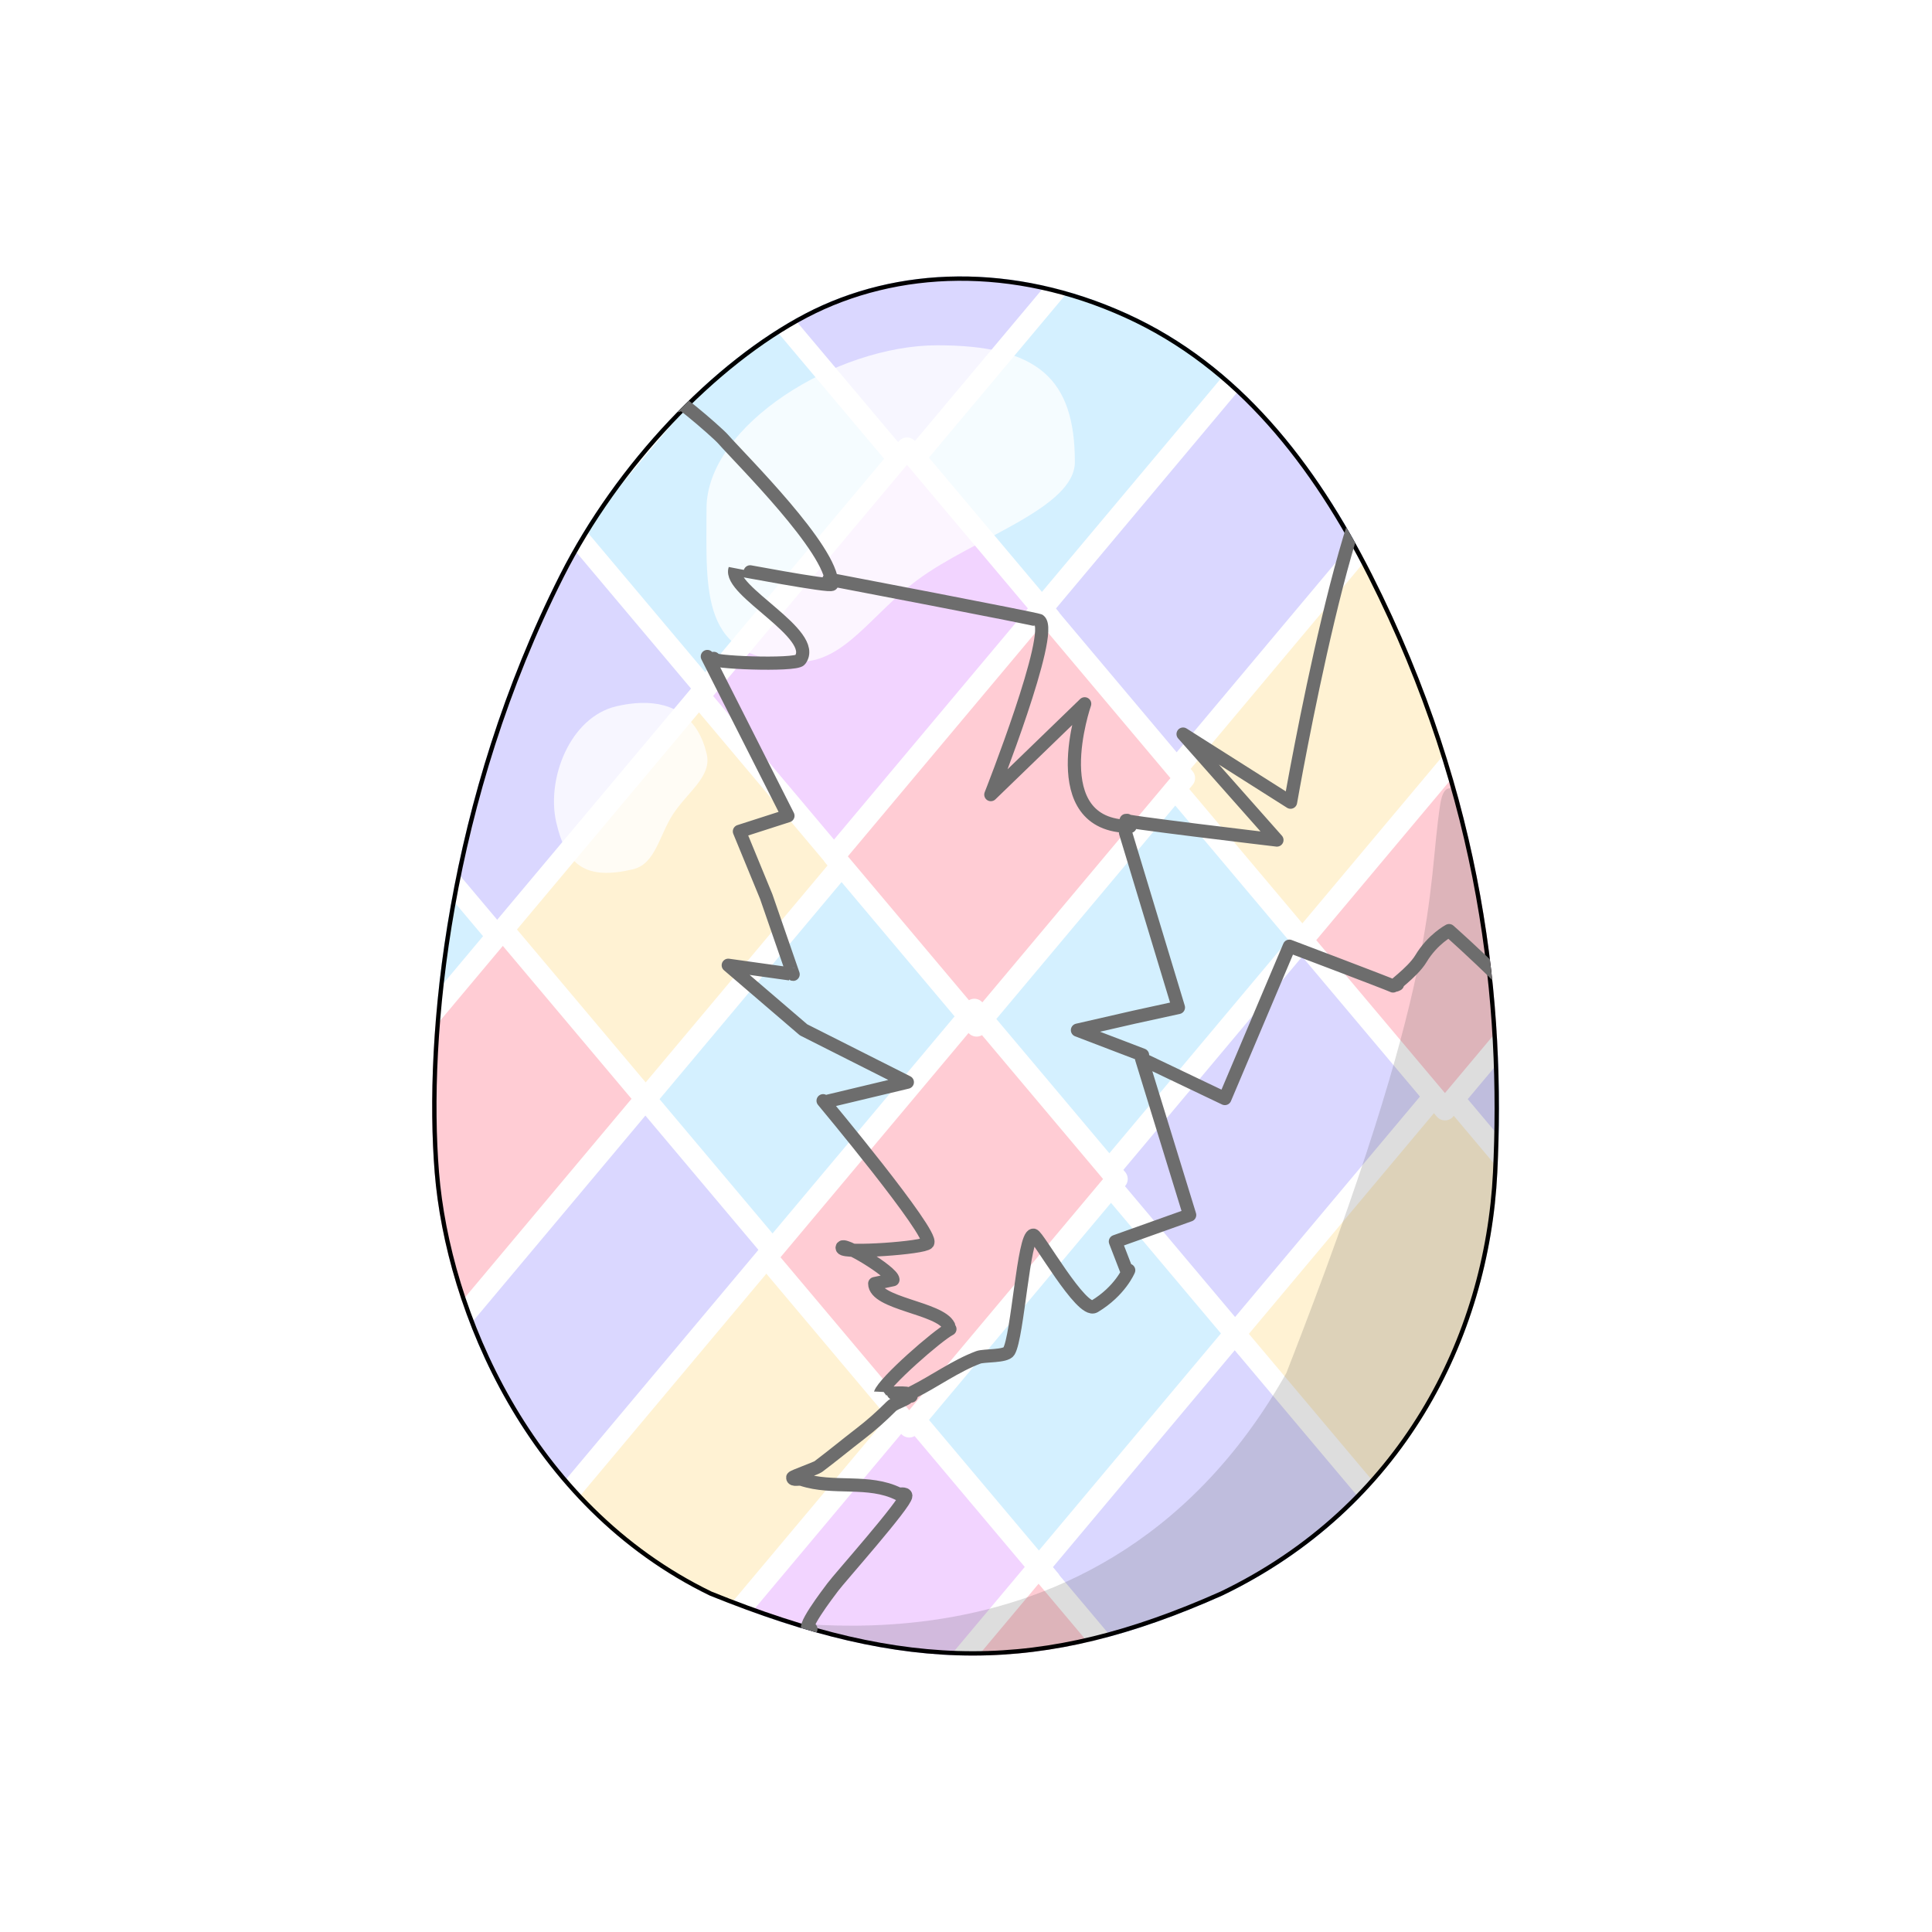 <?xml version="1.0" encoding="UTF-8" standalone="no"?>
<!DOCTYPE svg PUBLIC "-//W3C//DTD SVG 1.1//EN" "http://www.w3.org/Graphics/SVG/1.1/DTD/svg11.dtd">
<!-- Created with Vectornator (http://vectornator.io/) -->
<svg height="100%" stroke-miterlimit="10" style="fill-rule:nonzero;clip-rule:evenodd;stroke-linecap:round;stroke-linejoin:round;" version="1.1" viewBox="0 0 2000 2000" width="100%" xml:space="preserve" xmlns="http://www.w3.org/2000/svg" xmlns:vectornator="http://vectornator.io" xmlns:xlink="http://www.w3.org/1999/xlink">
<defs>
<path d="M833.687 324.633C738.869 374.161 637.99 479.559 579.627 595.093C462.536 826.886 438.436 1071.06 450.005 1213.95C461.574 1356.84 545.255 1559.76 734.751 1651.7C939.472 1734.53 1079.25 1734.53 1265.25 1651.7C1451.96 1561.93 1541.51 1385.9 1550 1213.95C1558.48 1041.99 1537.52 826.886 1420.43 595.093C1362.06 479.559 1283.24 377.62 1166.31 324.633C1049.39 271.645 928.505 275.105 833.687 324.633Z" id="Fill"/>
<filter color-interpolation-filters="sRGB" filterUnits="userSpaceOnUse" height="1063.25" id="Filter" width="977.393" x="721.456" y="749.455">
<feGaussianBlur in="SourceGraphic" result="Blur" stdDeviation="26.647"/>
</filter>
<filter color-interpolation-filters="sRGB" filterUnits="userSpaceOnUse" height="1291.84" id="Filter_2" width="872.818" x="688.591" y="404.326">
<feGaussianBlur in="SourceGraphic" result="Blur" stdDeviation="1.066"/>
</filter>
</defs>
<clipPath id="ArtboardFrame">
<rect height="2000" width="2000" x="0" y="0"/>
</clipPath>
<g clip-path="url(#ArtboardFrame)" id="Egg-container" vectornator:layerName="Egg container">
<use fill="#b8d7f8" fill-rule="nonzero" opacity="1" stroke="none" vectornator:layerName="Base" xlink:href="#Fill"/>
<clipPath clip-rule="nonzero" id="ClipPath">
<use xlink:href="#Fill"/>
</clipPath>
<g clip-path="url(#ClipPath)">
<g opacity="1" vectornator:layerName="Pattern">
<path d="M1144.85 218.66L1292.56 394.162L1077.43 650.711L929.718 475.21L1144.85 218.66ZM799.441 297.942L947.151 473.443L732.022 729.992L584.311 554.491L799.441 297.942ZM1217.83 795.969L1365.54 971.471L1150.41 1228.02L1002.7 1052.52L1217.83 795.969ZM869.173 878.974L1016.88 1054.48L801.754 1311.02L654.043 1135.52L869.173 878.974ZM1148.1 1210.99L1295.81 1386.49L1080.68 1643.04L932.971 1467.54L1148.1 1210.99ZM381.049 795.969L528.759 971.471L313.63 1228.02L165.919 1052.52L381.049 795.969Z" fill="#d4f0ff" fill-rule="nonzero" opacity="1" stroke="#ffffff" stroke-linecap="butt" stroke-linejoin="round" stroke-width="22.145" vectornator:layerName="Curve 5"/>
<path d="M1005.38 52.651L1153.09 228.152L937.965 484.702L790.254 309.2L1005.38 52.651ZM1284.31 384.669L1432.02 560.171L1216.89 816.72L1069.18 641.219L1284.31 384.669ZM1699.45 878.974L1847.16 1054.48L1632.03 1311.02L1484.32 1135.52L1699.45 878.974ZM1357.3 961.978L1505.01 1137.48L1289.88 1394.03L1142.17 1218.53L1357.3 961.978ZM590.245 546.955L737.955 722.457L522.826 979.006L375.115 803.505L590.245 546.955ZM1284.31 1373.28L1432.02 1548.78L1216.89 1805.33L1069.18 1629.83L1284.31 1373.28ZM659.977 1127.99L807.687 1303.49L592.558 1560.04L444.847 1384.54L659.977 1127.99Z" fill="#dad7ff" fill-rule="nonzero" opacity="1" stroke="#ffffff" stroke-linecap="butt" stroke-linejoin="round" stroke-width="22.145" vectornator:layerName="Curve 4"/>
<path d="M1423.78 550.678L1571.49 726.18L1356.36 982.729L1208.65 807.228L1423.78 550.678ZM1493.51 1124.26L1641.22 1299.77L1426.09 1556.32L1278.38 1380.81L1493.51 1124.26ZM729.709 712.965L877.419 888.466L662.29 1145.02L514.579 969.514L729.709 712.965ZM799.441 1294L947.151 1469.5L732.022 1726.05L584.311 1550.55L799.441 1294Z" fill="#fff2d3" fill-rule="nonzero" opacity="1" stroke="#ffffff" stroke-linecap="butt" stroke-linejoin="round" stroke-width="22.145" vectornator:layerName="Curve 3"/>
<path d="M938.905 463.951L1086.62 639.452L871.486 896.002L723.775 720.5L938.905 463.951ZM938.905 1460.01L1086.62 1635.51L871.486 1892.06L723.775 1716.56L938.905 1460.01Z" fill="#f2d4ff" fill-rule="nonzero" opacity="1" stroke="#ffffff" stroke-linecap="butt" stroke-linejoin="round" stroke-width="22.145" vectornator:layerName="Curve 2"/>
<path d="M1563.24 716.688L1710.95 892.189L1495.82 1148.74L1348.11 973.237L1563.24 716.688ZM1078.37 629.96L1226.08 805.461L1010.95 1062.01L863.239 886.509L1078.37 629.96ZM1008.64 1044.98L1156.35 1220.48L941.218 1477.03L793.507 1301.53L1008.64 1044.98ZM520.513 961.978L668.223 1137.48L453.094 1394.03L305.383 1218.53L520.513 961.978ZM1075.12 1622.29L1222.83 1797.79L1007.7 2054.34L859.986 1878.84L1075.12 1622.29Z" fill="#ffccd4" fill-rule="nonzero" opacity="1" stroke="#ffffff" stroke-linecap="butt" stroke-linejoin="round" stroke-width="22.145" vectornator:layerName="Curve 1"/>
</g>
<path d="M793.747 1683.52C736.513 1652.55 1126.43 1785.25 1331.68 1421.23C1493.89 1006.35 1476.46 926.431 1490.92 832.761C1501.18 766.3 1562.9 916.789 1597.17 961.857C1693.4 1088.41 1582.17 1498.8 1377.87 1654.14C1173.57 1809.49 882.256 1731.41 793.747 1683.52Z" fill="#4b4b4b" fill-opacity="0.191" fill-rule="nonzero" filter="url(#Filter)" opacity="1" stroke="none" vectornator:blur="53.2946" vectornator:layerName="Shadow"/>
<path d="M833.687 324.633C738.869 374.161 637.99 479.559 579.627 595.093C462.536 826.886 438.436 1071.06 450.005 1213.95C461.574 1356.84 545.255 1559.76 734.751 1651.7C939.472 1734.53 1079.25 1734.53 1265.25 1651.7C1451.96 1561.93 1541.51 1385.9 1550 1213.95C1558.48 1041.99 1537.52 826.886 1420.43 595.093C1362.06 479.559 1283.24 377.62 1166.31 324.633C1049.39 271.645 928.505 275.105 833.687 324.633Z" fill="none" opacity="1" stroke="#000000" stroke-linecap="butt" stroke-linejoin="round" stroke-width="8.967" vectornator:layerName="Outline"/>
<path d="M970.156 357.438C866.149 357.438 731.375 440.037 731.375 526.531C731.375 613.026 724.024 685 828.031 685C874.603 685 902.681 635.139 950.062 600.125C1008.5 556.944 1112.69 526.014 1112.69 478.25C1112.69 391.755 1074.16 357.438 970.156 357.438ZM663.594 727.656C655.582 727.871 647.041 729.042 638.031 731.156C589.98 742.433 565.295 806.44 575.906 851.656C586.517 896.872 607.136 911.183 655.188 899.906C678.579 894.417 682.425 864.604 696.844 842.656C712.044 819.519 737.039 803.767 731.594 780.562C722.972 743.824 698.31 726.727 663.594 727.656Z" fill="#ffffff" fill-opacity="0.772" fill-rule="nonzero" opacity="1" stroke="none" vectornator:layerName="Light"/>
<path d="M839.493 1686.31C825.073 1691.12 858.502 1647.83 862.155 1642.88C868.957 1633.65 937.692 1556.5 937.692 1548.45C937.692 1545.56 930.938 1546.97 930.139 1546.57C899.333 1531.16 862.287 1542.2 830.051 1531.46C827.006 1530.44 820.609 1532.78 820.609 1529.57C820.609 1528.49 844.645 1520.04 847.047 1518.24C861.593 1507.33 875.941 1495.43 890.481 1484.25C902.167 1475.26 912.155 1466.35 922.585 1455.92C927.66 1450.85 944.656 1447.78 939.581 1442.7C937.999 1441.12 911.214 1442.82 911.254 1442.7C915.258 1430.69 971.002 1382.01 983.36 1375.83M982.068 1372.4C972.734 1353.74 905.497 1349.64 905.497 1328.75L924.379 1324.72C924.379 1316.71 868.966 1283.38 871.88 1292.12C873.741 1297.7 956.89 1291.85 960.387 1286.61C966.777 1277.02 852.062 1139.45 852.062 1139.45M943.209 1445.2C937.844 1445.2 935.324 1445.98 945.318 1440.99C967.636 1429.83 989.132 1414.01 1012.79 1405.14C1018.72 1402.92 1041.05 1404.44 1044.42 1398.81C1053.52 1383.65 1059.57 1278.62 1069.73 1278.62C1074.09 1278.62 1119.71 1360.39 1132.98 1352.42C1159.67 1336.42 1168.44 1314.94 1168.44 1314.94M732.225 679.59L815.684 844.491L765.428 860.652L793.209 928.174L821.051 1008.62C821.559 1008.74 753.881 999.225 753.881 999.225L831.832 1066.08L939.284 1120.28L857.35 1139.86M1167.12 1317.5L1154.64 1285.22L1231.54 1257.77L1181.78 1096.07L1267.98 1137.21L1334.76 979.498C1334.76 979.498 1437.5 1018.39 1442.08 1020.68M1182.76 1092.16L1115.37 1066.4L1173.95 1052.98L1219.91 1042.94L1165.13 861.981M701.31 419.85C683.92 396.664 742.07 447.24 748.322 454.326C767.958 476.58 861.153 568.578 861.153 604.766C861.153 608.181 760.9 588.973 760.859 589.095C753.374 611.549 848.028 656.742 828.244 683.121C823.494 689.454 730.647 685.69 738.92 681.554M1166.73 849.232C1150.04 849.232 1321.88 869.604 1321.88 869.604L1224.72 759.908L1335.98 830.427C1335.98 830.427 1402.79 446.202 1447.24 468.43M1169.87 855.5C1078.74 855.5 1122.86 728.566 1122.86 728.566L1025.7 822.591C1025.7 822.591 1092.06 654.535 1075.84 642.376C1073.68 640.751 858.1 599.622 858.1 599.622M1446.69 1018.97C1436.36 1024.14 1461.75 1007.74 1470.97 992.376C1483.09 972.183 1500.08 963.362 1500.08 963.362C1500.08 963.362 1527.2 987.317 1551.92 1012.04" fill="none" filter="url(#Filter_2)" opacity="1" stroke="#6d6d6d" stroke-linecap="round" stroke-linejoin="round" stroke-width="13.645" vectornator:blur="2.13178" vectornator:layerName="Crack"/>
</g>
</g>
</svg>
